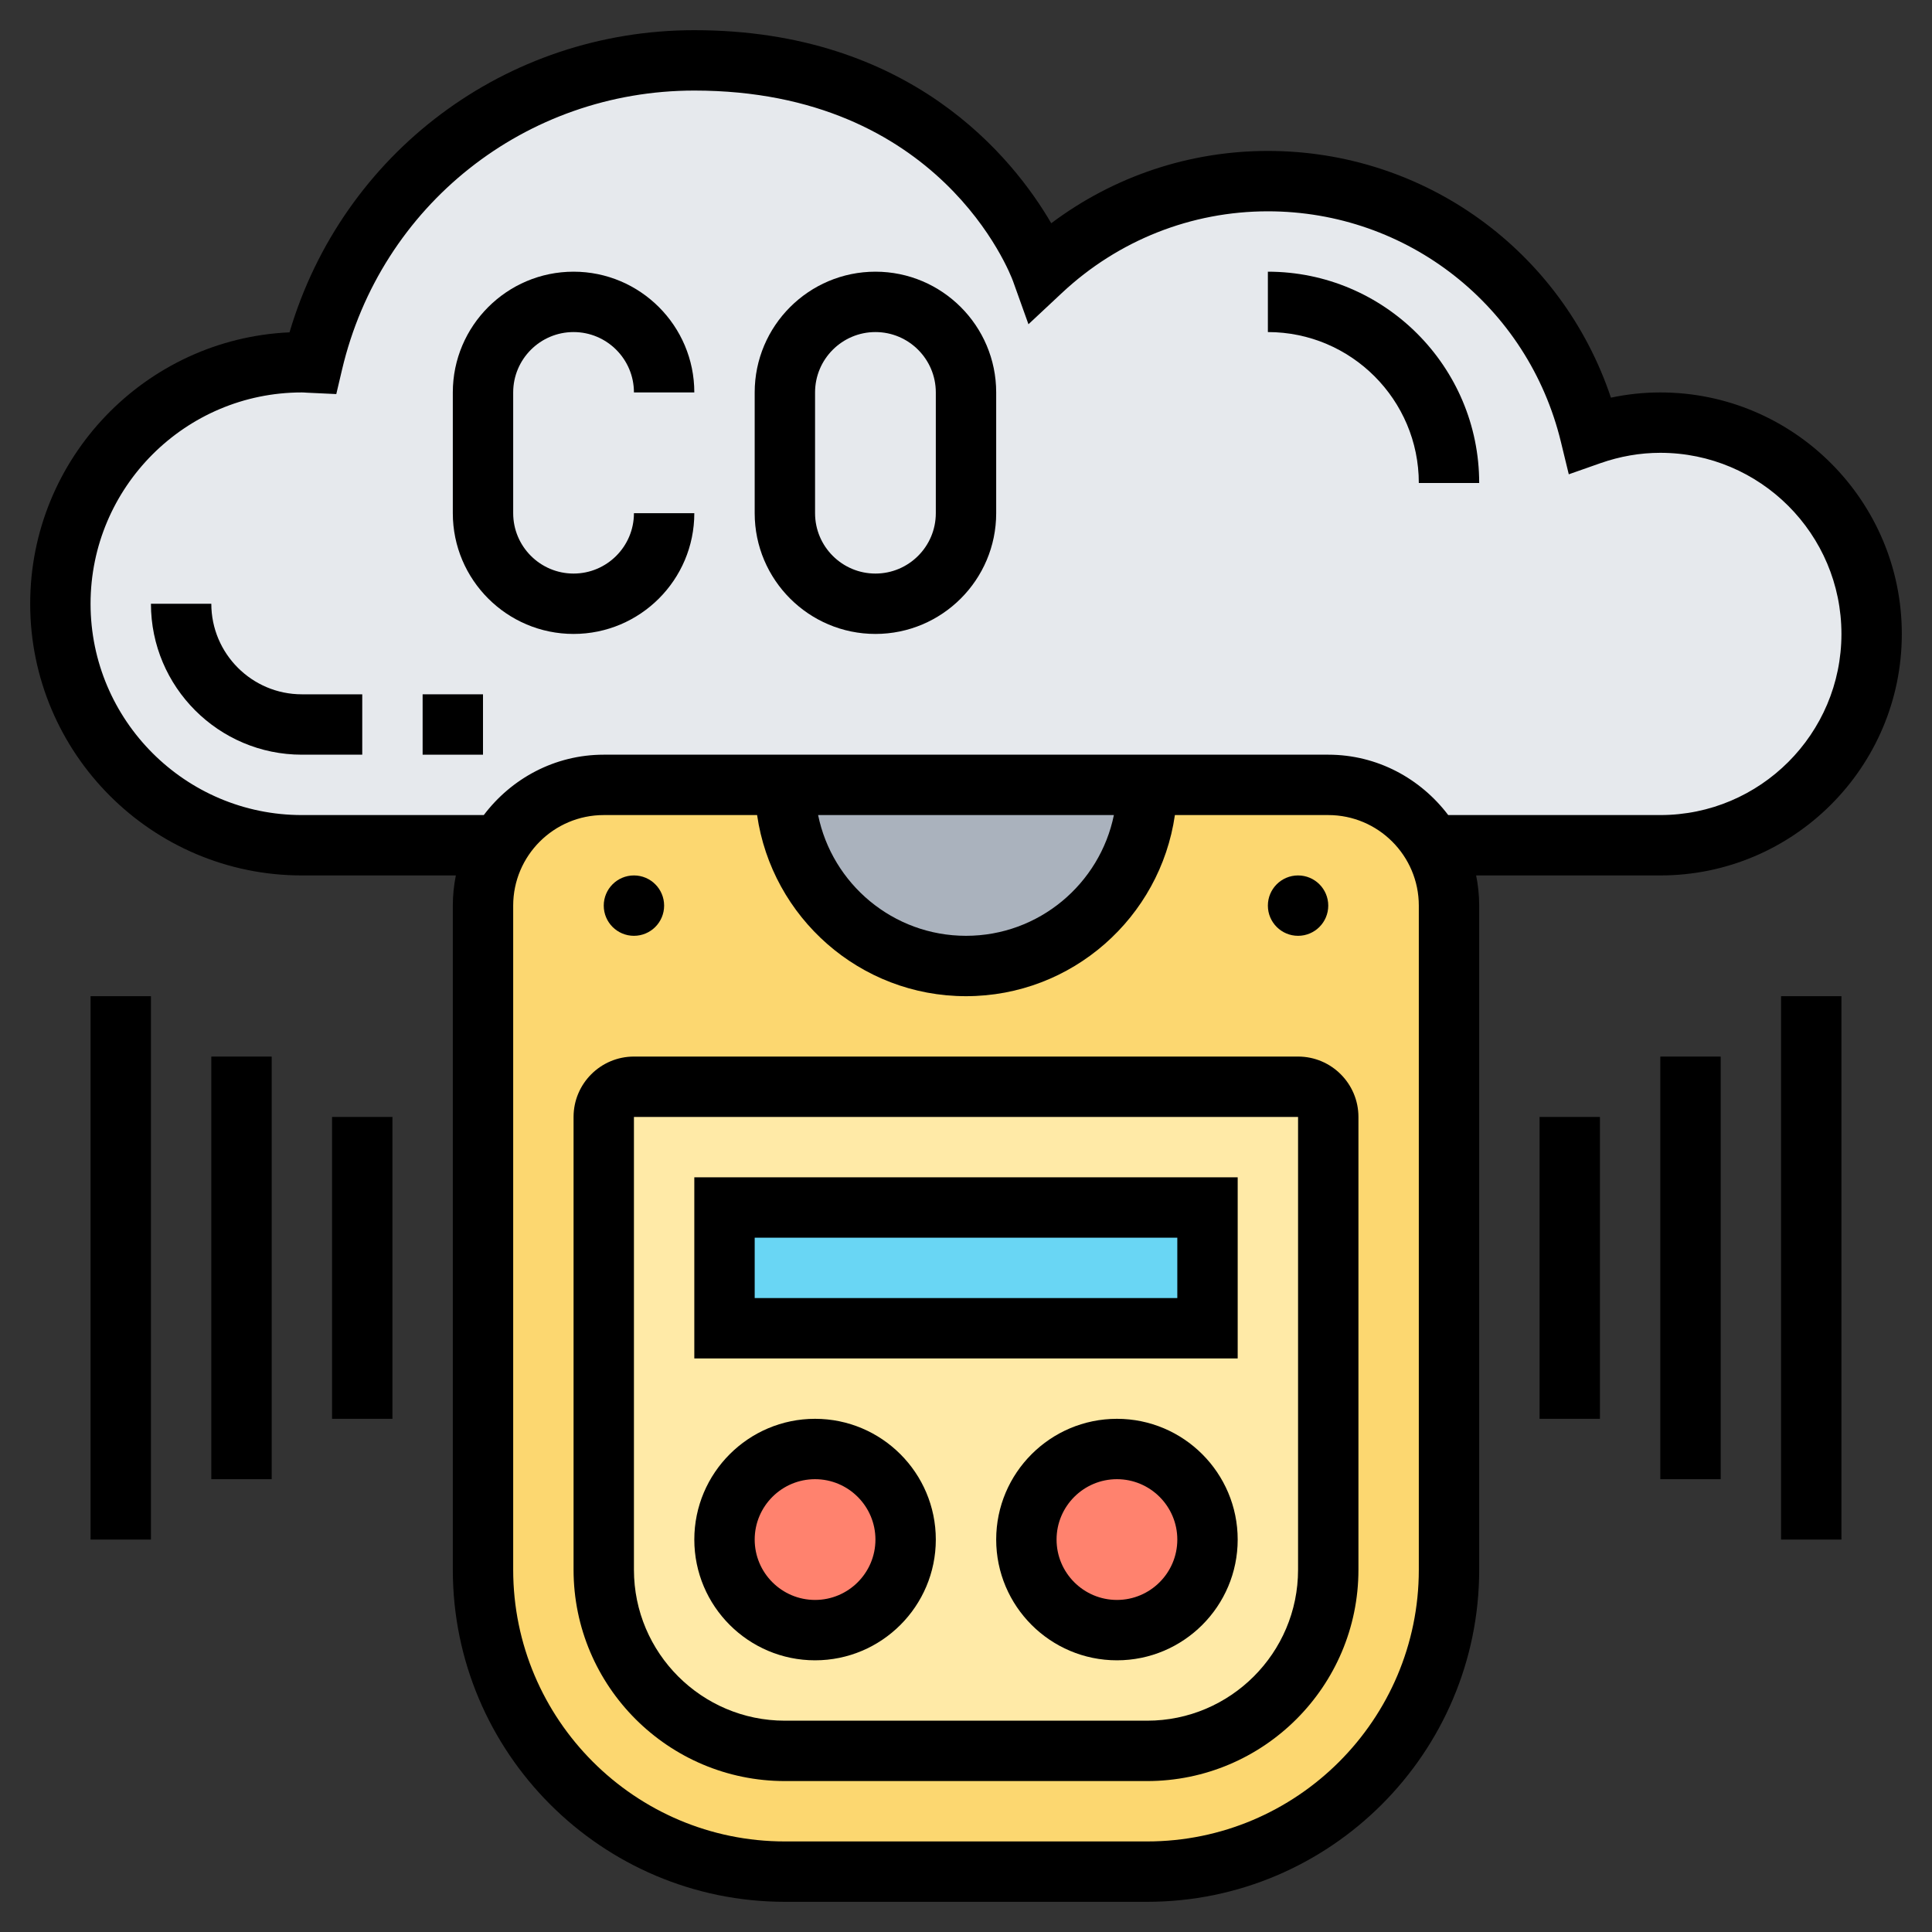 <svg id="Layer_5" enable-background="new 0 0 64 64" height="512" viewBox="0 0 64 64" width="512" xmlns="http://www.w3.org/2000/svg"><rect x="0" y="0" width="64" height="64" fill="#333333" stroke="none"/><g><g><g><path d="m55 14c-.81 0-1.59.15-2.32.4-1.17-4.82-5.5-8.4-10.68-8.4-2.9 0-5.54 1.13-7.5 2.97 0 0-2.5-6.97-11.5-6.97-6.15 0-11.29 4.28-12.64 10.02-.12-.01-.24-.02-.36-.02-4.42 0-8 3.58-8 8s3.58 8 8 8h45c3.87 0 7-3.13 7-7s-3.13-7-7-7z" fill="#e6e9ed"/></g><g><path d="m47.46 28c-.69-1.2-1.98-2-3.46-2h-24c-1.48 0-2.77.8-3.46 2-.34.59-.54 1.27-.54 2v22c0 5.52 4.48 10 10 10h12c5.52 0 10-4.48 10-10v-22c0-.73-.2-1.41-.54-2z" fill="#fcd770"/></g><g><path d="m26 26h12c0 3.31-2.69 6-6 6-1.66 0-3.16-.67-4.24-1.76-1.09-1.08-1.76-2.58-1.76-4.24z" fill="#aab2bd"/></g><g><path d="m44 37v15c0 3.31-2.69 6-6 6h-12c-3.31 0-6-2.69-6-6v-15c0-.55.45-1 1-1h22c.55 0 1 .45 1 1z" fill="#ffeaa7"/></g><g><circle cx="37" cy="51" fill="#ff826e" r="3"/></g><g><circle cx="27" cy="51" fill="#ff826e" r="3"/></g><g><path d="m24 40h16v4h-16z" fill="#69d6f4"/></g></g><g><path d="m55 29c4.411 0 8-3.589 8-8s-3.589-8-8-8c-.548 0-1.095.058-1.636.173-1.626-4.86-6.161-8.173-11.364-8.173-2.604 0-5.107.842-7.176 2.395-1.261-2.163-4.645-6.395-11.824-6.395-6.253 0-11.656 4.076-13.409 10.009-4.774.215-8.591 4.166-8.591 8.991 0 4.962 4.037 9 9 9h5.101c-.066.323-.101.658-.101 1v22c0 6.065 4.935 11 11 11h12c6.065 0 11-4.935 11-11v-22c0-.342-.035-.677-.101-1zm-45-2c-3.859 0-7-3.14-7-7s3.141-7 7-7c.054 0 .106.004.159.008l.981.046.19-.807c1.281-5.445 6.079-9.247 11.67-9.247 8.147 0 10.462 6.055 10.556 6.309l.513 1.432 1.111-1.039c1.863-1.743 4.286-2.702 6.82-2.702 4.624 0 8.616 3.141 9.707 7.638l.261 1.074 1.043-.367c.652-.229 1.321-.345 1.989-.345 3.309 0 6 2.691 6 6s-2.691 6-6 6h-7.026c-.914-1.207-2.348-2-3.974-2h-24c-1.627 0-3.061.793-3.974 2zm26.899 0c-.465 2.279-2.484 4-4.899 4s-4.434-1.721-4.899-4zm10.101 25c0 4.962-4.037 9-9 9h-12c-4.963 0-9-4.038-9-9v-22c0-1.654 1.346-3 3-3h5.08c.488 3.387 3.401 6 6.92 6s6.432-2.613 6.92-6h5.08c1.654 0 3 1.346 3 3z"/><path d="m23 17h-2c0 1.103-.897 2-2 2s-2-.897-2-2v-4c0-1.103.897-2 2-2s2 .897 2 2h2c0-2.206-1.794-4-4-4s-4 1.794-4 4v4c0 2.206 1.794 4 4 4s4-1.794 4-4z"/><path d="m29 21c2.206 0 4-1.794 4-4v-4c0-2.206-1.794-4-4-4s-4 1.794-4 4v4c0 2.206 1.794 4 4 4zm-2-8c0-1.103.897-2 2-2s2 .897 2 2v4c0 1.103-.897 2-2 2s-2-.897-2-2z"/><path d="m43 35h-22c-1.103 0-2 .897-2 2v15c0 3.86 3.141 7 7 7h12c3.859 0 7-3.14 7-7v-15c0-1.103-.897-2-2-2zm0 17c0 2.757-2.243 5-5 5h-12c-2.757 0-5-2.243-5-5v-15h22z"/><circle cx="21" cy="30" r="1"/><circle cx="43" cy="30" r="1"/><path d="m41 39h-18v6h18zm-2 4h-14v-2h14z"/><path d="m27 55c2.206 0 4-1.794 4-4s-1.794-4-4-4-4 1.794-4 4 1.794 4 4 4zm0-6c1.103 0 2 .897 2 2s-.897 2-2 2-2-.897-2-2 .897-2 2-2z"/><path d="m37 47c-2.206 0-4 1.794-4 4s1.794 4 4 4 4-1.794 4-4-1.794-4-4-4zm0 6c-1.103 0-2-.897-2-2s.897-2 2-2 2 .897 2 2-.897 2-2 2z"/><path d="m7 20h-2c0 2.757 2.243 5 5 5h2v-2h-2c-1.654 0-3-1.346-3-3z"/><path d="m14 23h2v2h-2z"/><path d="m47 16h2c0-3.86-3.141-7-7-7v2c2.757 0 5 2.243 5 5z"/><path d="m51 37h2v10h-2z"/><path d="m55 35h2v14h-2z"/><path d="m59 33h2v18h-2z"/><path d="m11 37h2v10h-2z"/><path d="m7 35h2v14h-2z"/><path d="m3 33h2v18h-2z"/></g></g></svg>
